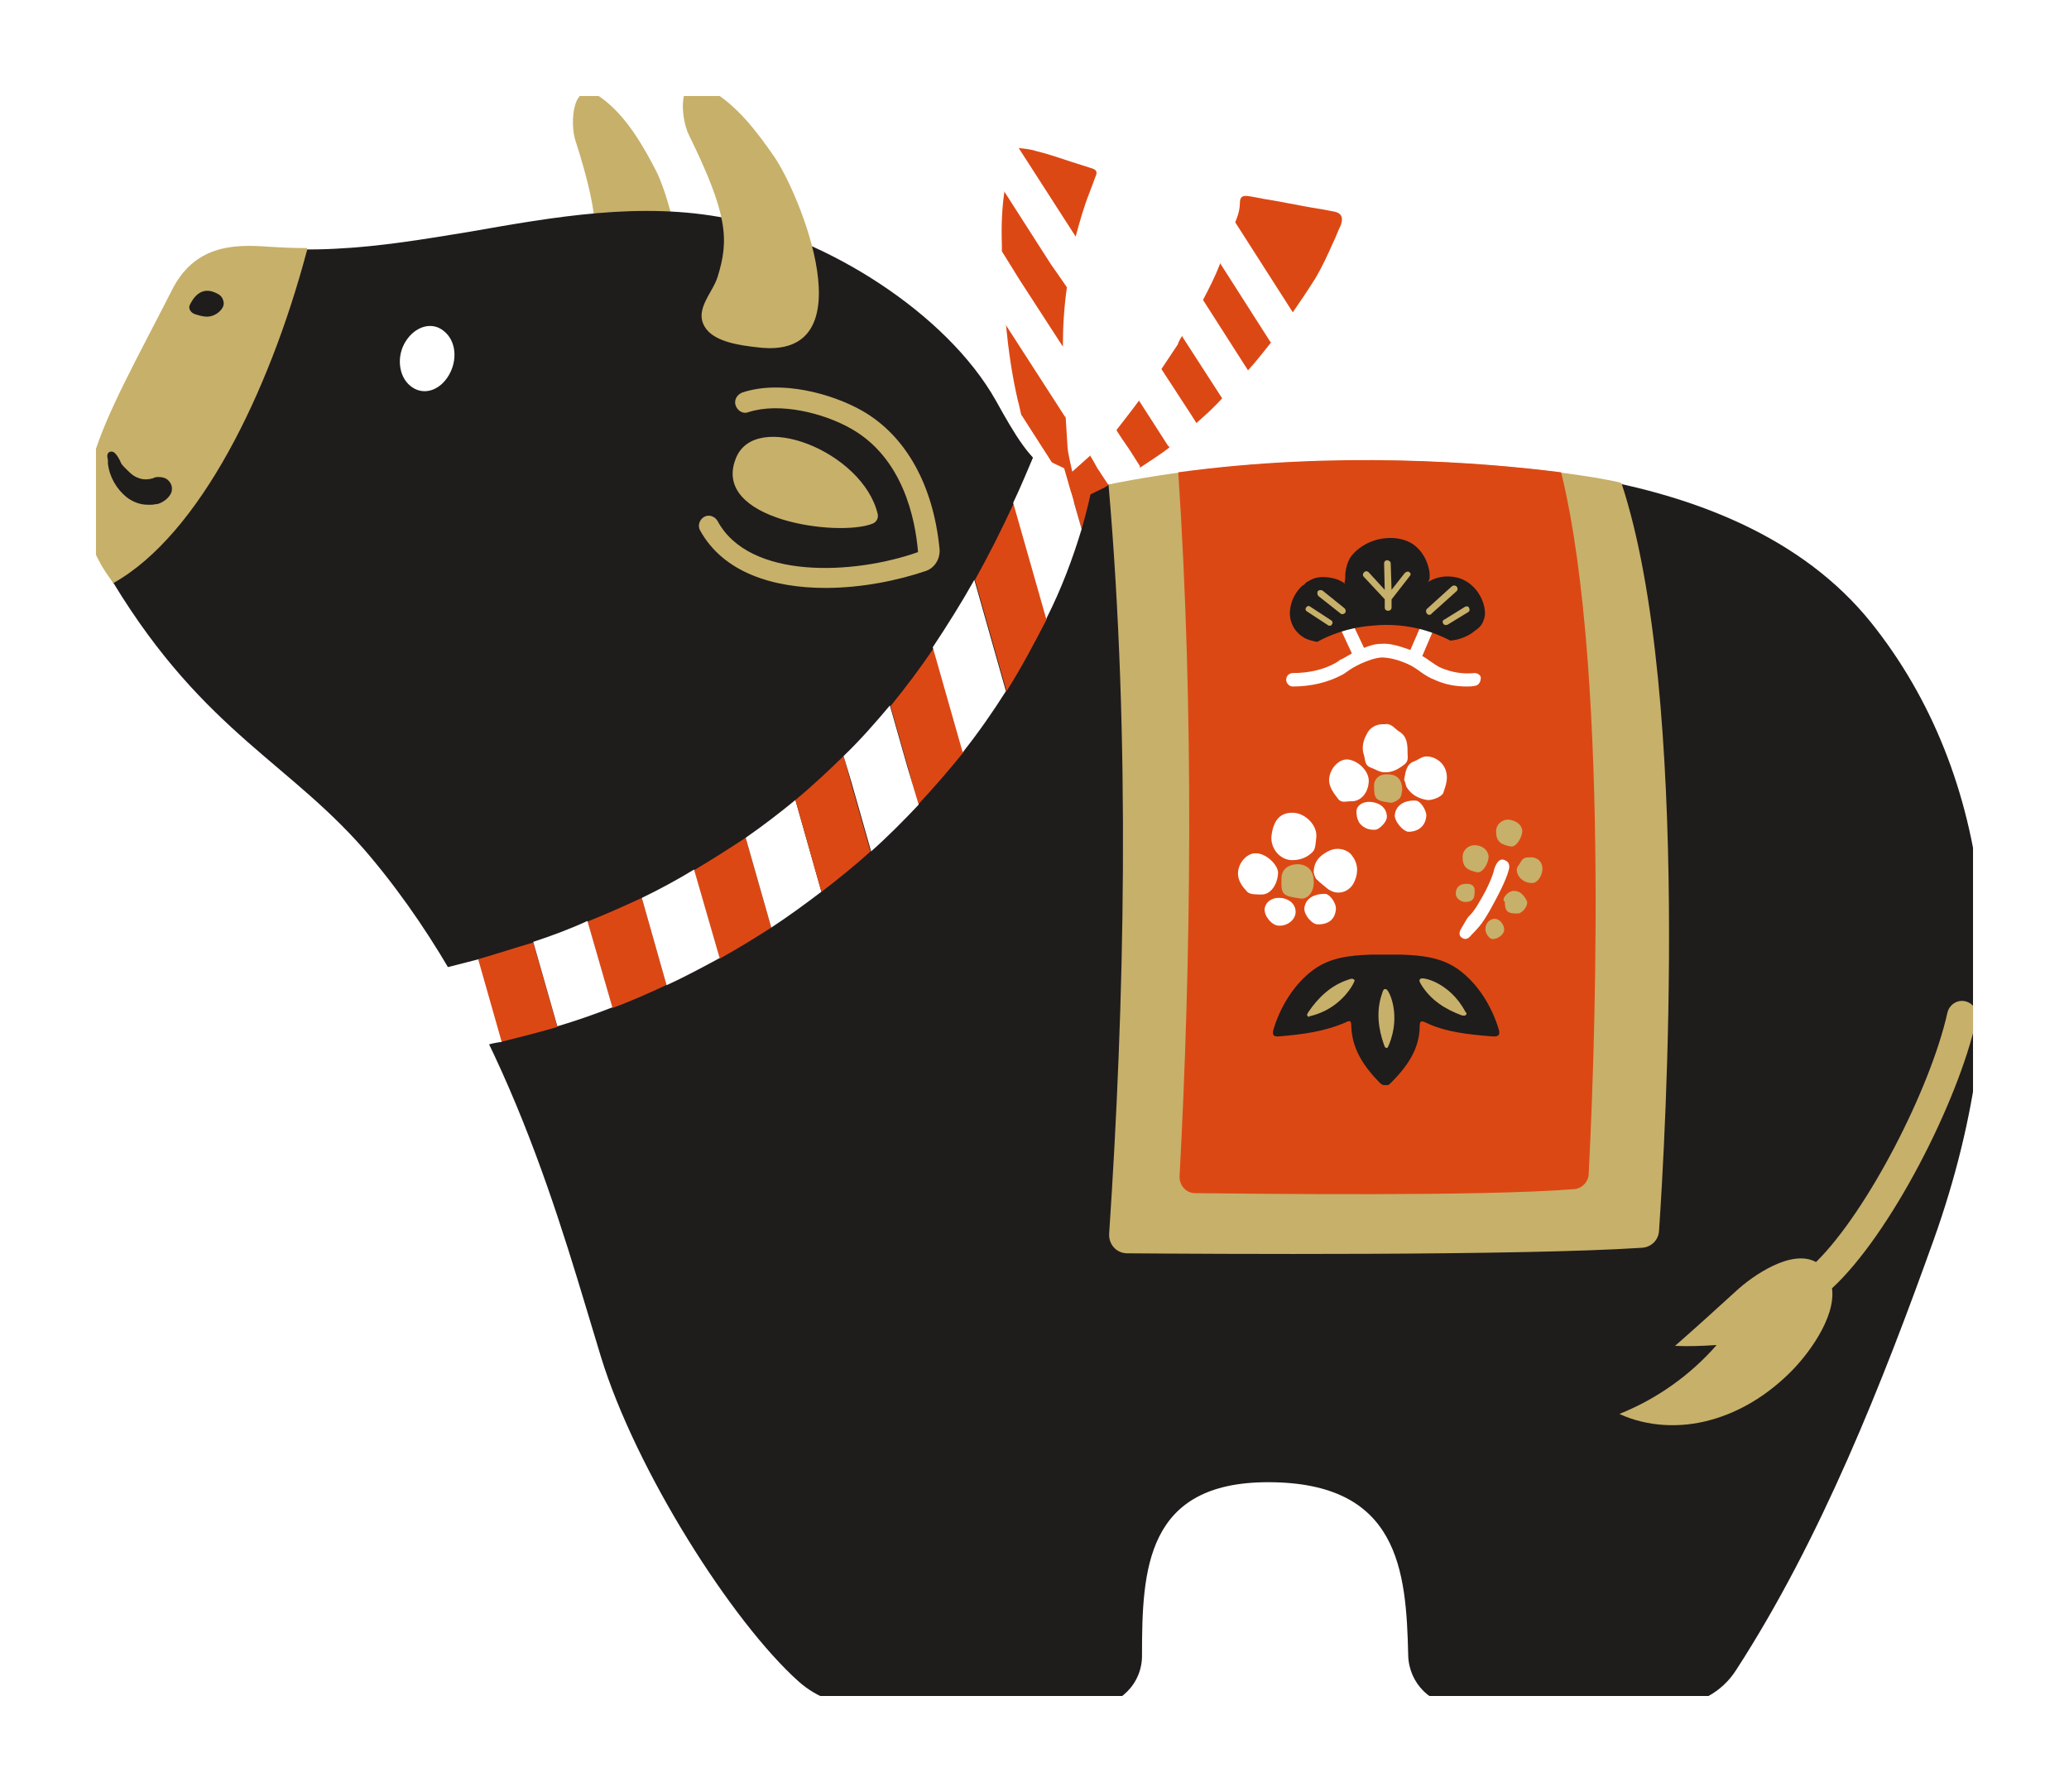<svg width="97" height="84" viewBox="0 0 97 84" fill="none" xmlns="http://www.w3.org/2000/svg" xmlns:xlink="http://www.w3.org/1999/xlink">
	<desc>
			Created with Pixso.
	</desc>
	<defs>
		<filter id="filter_325_2105_dd" x="0" y="0" width="97" height="84" filterUnits="userSpaceOnUse" color-interpolation-filters="sRGB">
			<feFlood flood-opacity="0" result="BackgroundImageFix"/>
			<feColorMatrix in="SourceAlpha" type="matrix" values="0 0 0 0 0 0 0 0 0 0 0 0 0 0 0 0 0 0 127 0" result="hardAlpha"/>
			<feOffset dx="0" dy="4"/>
			<feGaussianBlur stdDeviation="1.333"/>
			<feComposite in2="hardAlpha" operator="out" k2="-1" k3="1"/>
			<feColorMatrix type="matrix" values="0 0 0 0 0 0 0 0 0 0 0 0 0 0 0 0 0 0 0.25 0"/>
			<feBlend mode="normal" in2="BackgroundImageFix" result="effect_dropShadow_1"/>
			<feBlend mode="normal" in="SourceGraphic" in2="effect_dropShadow_1" result="shape"/>
		</filter>
		<clipPath id="clip325_2105">
			<rect id="Frame" rx="0" width="88" height="75" transform="translate(4.5 0.5)" fill="white" fill-opacity="0"/>
		</clipPath>
	</defs>
	<g filter="url(#filter_325_2105_dd)">
		<rect id="Frame" rx="0" width="88" height="75" transform="translate(4.5 0.5)" fill="#FFFFFF" fill-opacity="0"/>
		<g clip-path="url(#clip325_2105)">
			<path id="Vector" d="M27.29 9.34C26.94 10.1 25.88 10.79 26.44 11.74C26.82 12.38 27.86 12.63 28.67 12.85C33.77 14.12 31.69 5.89 30.78 4.05C30.21 2.94 29.37 1.42 28.17 0.57C26.79 -0.42 26.72 1.86 26.98 2.59C28.23 6.52 28.08 7.66 27.29 9.34Z" fill="#C7B06A" fill-opacity="1" fill-rule="nonzero"/>
			<path id="Vector" d="M87.71 25.17C81.36 17.29 67.44 16.75 53.98 18.55C49.3 19.18 48.54 18.11 46.69 14.78C44.36 10.64 38.67 7.12 34.05 6.23C30.03 5.44 25.97 6.17 21.98 6.87C19.9 7.21 17.83 7.56 15.72 7.66C14.65 7.72 13.55 7.69 12.48 7.63C10.85 7.5 9.28 7.94 8.24 10.38C6.45 14.56 3.15 19.79 5.32 23.33C9.62 30.4 13.71 31.79 17.39 36.19C23.83 43.89 26.35 53.67 28.17 59.59C29.81 64.94 34.33 72.04 37.44 74.82C38.29 75.58 39.43 76 40.59 76L51.15 76C52.47 76 53.57 74.92 53.54 73.56C53.54 69.57 53.73 65.48 59.45 65.48C65.58 65.48 65.93 69.6 66.02 73.59C66.05 74.92 67.12 75.96 68.41 75.96L78.31 75.96C79.57 75.96 80.73 75.33 81.39 74.29C85.36 68.17 88.28 60.76 90.67 54.08C94.72 42.71 93.4 32.26 87.71 25.17Z" fill="#1F1C1C" fill-opacity="1" fill-rule="nonzero"/>
			<path id="Vector" d="M33.64 8.99C33.39 9.78 32.45 10.6 33.14 11.46C33.61 12.03 34.68 12.19 35.5 12.28C40.75 12.95 37.48 5.03 36.28 3.32C35.56 2.28 34.52 0.85 33.17 0.15C31.66 -0.64 31.94 1.61 32.29 2.31C34.14 6.08 34.18 7.25 33.64 8.99Z" fill="#C7B06A" fill-opacity="1" fill-rule="nonzero"/>
			<path id="Vector" d="M14.37 7.82C14.4 7.75 14.4 7.69 14.4 7.63C13.77 7.63 13.14 7.6 12.51 7.56C10.88 7.44 9.09 7.53 8.05 9.62C4.78 16.05 2.39 19.57 5.32 23.33C9.37 21.05 12.61 14.4 14.37 7.82Z" fill="#C7B06A" fill-opacity="1" fill-rule="nonzero"/>
			<path id="Vector" d="M76.02 18.65C79.32 28.65 78.06 49.52 77.78 53.7C77.75 54.15 77.4 54.46 76.99 54.49C71.24 54.87 56.62 54.78 52.85 54.75C52.35 54.75 51.97 54.34 52 53.83C52.72 43.09 53.01 30.68 51.97 18.71C64.1 16.27 75.99 18.52 76.02 18.65Z" fill="#C7B06A" fill-opacity="1" fill-rule="nonzero"/>
			<path id="Vector" d="M56.02 51.93C58.92 51.96 69.54 52.09 73.82 51.74C74.16 51.71 74.45 51.42 74.48 51.07C74.67 47.37 75.58 27.86 73.19 18.14C69.51 17.67 62.63 17.13 55.24 18.14C55.99 29.41 55.84 41.07 55.3 51.17C55.3 51.58 55.62 51.93 56.02 51.93Z" fill="#DC4814" fill-opacity="1" fill-rule="nonzero"/>
			<path id="Vector" d="M92.15 42.94C91.77 42.84 91.39 43.09 91.3 43.47C90.51 47.02 87.56 52.78 85.14 55.16C84 54.53 82.18 55.79 81.39 56.52C80.45 57.38 79.51 58.23 78.53 59.09C79.19 59.12 79.85 59.09 80.48 59.05C79.23 60.48 77.65 61.59 75.92 62.28C77.24 62.89 78.79 62.95 80.17 62.57C81.58 62.19 82.84 61.4 83.88 60.38C84.7 59.59 86.08 57.79 85.89 56.39C88.63 53.86 91.8 47.65 92.65 43.82C92.77 43.41 92.52 43.03 92.15 42.94Z" fill="#C7B06A" fill-opacity="1" fill-rule="nonzero"/>
			<path id="Vector" d="M38.7 23.56C36.28 23.56 33.92 22.86 32.82 20.86C32.7 20.64 32.79 20.36 33.01 20.23C33.23 20.1 33.51 20.2 33.64 20.42C35.12 23.18 40.02 22.95 43.04 21.88C42.91 20.29 42.32 17.48 39.93 16.11C38.61 15.35 36.53 14.85 35.09 15.32C34.84 15.42 34.58 15.26 34.49 15.01C34.4 14.75 34.55 14.5 34.8 14.4C36.6 13.8 38.99 14.44 40.43 15.26C42.47 16.43 43.76 18.74 44.05 21.75C44.08 22.19 43.83 22.61 43.42 22.76C42.1 23.21 40.4 23.56 38.7 23.56Z" fill="#C7B06A" fill-opacity="1" fill-rule="nonzero"/>
			<path id="Vector" d="M40.9 20.55C41.09 20.48 41.19 20.29 41.15 20.1C40.46 17.16 35.37 15.16 34.49 17.51C33.36 20.39 39.3 21.18 40.9 20.55Z" fill="#C7B06A" fill-opacity="1" fill-rule="nonzero"/>
			<path id="Vector" d="M7.89 18.52C7.77 18.39 7.58 18.36 7.39 18.36C7.3 18.36 7.23 18.39 7.14 18.43C7.08 18.43 7.04 18.46 6.98 18.46C6.79 18.49 6.6 18.46 6.45 18.39C6.2 18.3 6.01 18.08 5.79 17.86C5.72 17.79 5.66 17.7 5.63 17.6C5.54 17.44 5.47 17.29 5.32 17.19C5.25 17.16 5.19 17.16 5.13 17.19C5.06 17.22 5.03 17.29 5.03 17.38C5.03 17.44 5.06 17.54 5.06 17.6L5.06 17.73C5.13 18.36 5.47 18.93 5.94 19.31C6.23 19.53 6.57 19.66 6.92 19.66C6.98 19.66 7.04 19.66 7.11 19.66C7.2 19.66 7.26 19.63 7.36 19.63C7.55 19.6 7.96 19.37 8.05 19.03C8.08 18.84 8.05 18.68 7.89 18.52Z" fill="#1F1C1C" fill-opacity="1" fill-rule="nonzero"/>
			<path id="Vector" d="M10.16 9.75C10.28 9.81 10.41 9.88 10.47 10.1C10.57 10.41 10.25 10.67 10.06 10.76C9.78 10.89 9.56 10.86 9.15 10.73C8.96 10.67 8.81 10.48 8.9 10.29C9.18 9.72 9.59 9.46 10.16 9.75Z" fill="#1F1C1C" fill-opacity="1" fill-rule="nonzero"/>
			<path id="Vector" d="M21.03 13.61C20.59 14.34 19.81 14.56 19.24 14.09C18.68 13.64 18.58 12.69 19.02 12C19.46 11.3 20.25 11.05 20.81 11.52C21.38 11.97 21.47 12.88 21.03 13.61Z" fill="#FFFFFF" fill-opacity="1" fill-rule="nonzero"/>
			<path id="Vector" d="M53.42 14.75C53.07 15.23 52.72 15.67 52.35 16.15C52.35 16.15 52.35 16.15 52.35 16.18L52.94 17.13L53.45 17.92C53.92 17.6 54.39 17.32 54.83 16.97L54.42 16.34L53.42 14.75Z" fill="#DC4814" fill-opacity="1" fill-rule="nonzero"/>
			<path id="Vector" d="M49.83 12.25C49.83 11.3 49.89 10.38 50.02 9.46L49.3 8.35L47.1 4.9C46.97 5.76 46.94 6.61 46.97 7.47C46.97 7.56 46.97 7.69 46.97 7.78L47.82 9.15L49.83 12.25Z" fill="#DC4814" fill-opacity="1" fill-rule="nonzero"/>
			<path id="Vector" d="M51.12 17.35C50.84 17.6 50.55 17.86 50.27 18.11C50.18 17.67 50.08 17.32 50.05 16.97C50.02 16.49 49.99 16.02 49.96 15.54L47.16 11.21C47.28 12.41 47.44 13.58 47.72 14.78C47.79 15 47.82 15.23 47.88 15.45L49.96 18.71L50.46 19.5C50.9 19.28 51.37 19.06 51.81 18.84C51.87 18.8 51.91 18.77 51.97 18.74L51.43 17.92L51.12 17.35Z" fill="#DC4814" fill-opacity="1" fill-rule="nonzero"/>
			<path id="Vector" d="M49.83 13.23C49.83 12.92 49.83 12.6 49.83 12.28L47.82 9.18L46.97 7.82C47 8.96 47.06 10.1 47.16 11.24L49.96 15.58C49.89 14.78 49.86 13.99 49.83 13.23Z" fill="#FFFFFF" fill-opacity="1" fill-rule="nonzero"/>
			<path id="Vector" d="M52.31 16.15C51.94 16.56 51.53 16.97 51.12 17.38L51.47 17.89L52 18.71C52.5 18.46 52.97 18.14 53.45 17.86L52.94 17.06L52.31 16.15Z" fill="#FFFFFF" fill-opacity="1" fill-rule="nonzero"/>
			<path id="Vector" d="M47.88 15.45C48.23 16.84 48.67 18.24 49.45 19.5C49.67 19.85 49.67 19.85 50.05 19.66C50.18 19.6 50.33 19.53 50.46 19.47L49.96 18.68L47.88 15.45Z" fill="#FFFFFF" fill-opacity="1" fill-rule="nonzero"/>
			<path id="Vector" d="M56.09 15.83C56.53 15.45 56.94 15.07 57.31 14.66L55.43 11.74C55.33 11.87 55.27 12 55.21 12.16C54.96 12.54 54.7 12.92 54.45 13.3L55.87 15.48L56.09 15.83Z" fill="#DC4814" fill-opacity="1" fill-rule="nonzero"/>
			<path id="Vector" d="M57.31 14.69C57.72 14.28 58.1 13.83 58.48 13.42L56.37 10.13C56.09 10.7 55.77 11.24 55.43 11.78L57.31 14.69Z" fill="#FFFFFF" fill-opacity="1" fill-rule="nonzero"/>
			<path id="Vector" d="M55.84 15.48L54.42 13.3C54.08 13.8 53.73 14.28 53.38 14.75L54.36 16.27L54.77 16.91C55.08 16.65 55.4 16.4 55.71 16.15C55.84 16.05 55.93 15.92 56.06 15.83L55.84 15.48Z" fill="#FFFFFF" fill-opacity="1" fill-rule="nonzero"/>
			<path id="Vector" d="M59.61 12.03L57.22 8.29C57.22 8.32 57.19 8.35 57.19 8.39C56.97 8.96 56.68 9.53 56.4 10.06L58.51 13.36C58.89 12.95 59.23 12.5 59.61 12.03Z" fill="#DC4814" fill-opacity="1" fill-rule="nonzero"/>
			<path id="Vector" d="M50.02 9.46C50.11 8.67 50.27 7.85 50.46 7.09L47.79 2.94C47.69 2.94 47.6 2.91 47.5 2.91C47.47 3.03 47.44 3.1 47.41 3.16C47.25 3.73 47.16 4.33 47.06 4.94L49.27 8.39L50.02 9.46Z" fill="#FFFFFF" fill-opacity="1" fill-rule="nonzero"/>
			<path id="Vector" d="M51.09 3.86C50.77 3.76 50.49 3.67 50.18 3.57C49.67 3.41 49.17 3.22 48.64 3.1C48.35 3 48.07 2.97 47.76 2.94L50.43 7.09C50.62 6.39 50.81 5.7 51.09 5C51.18 4.78 51.25 4.56 51.34 4.33C51.47 4.05 51.43 3.95 51.09 3.86Z" fill="#DC4814" fill-opacity="1" fill-rule="nonzero"/>
			<path id="Vector" d="M60.65 10.6L57.94 6.39C57.69 7.03 57.44 7.69 57.19 8.32L59.58 12.06C59.95 11.59 60.3 11.08 60.65 10.6Z" fill="#FFFFFF" fill-opacity="1" fill-rule="nonzero"/>
			<path id="Vector" d="M62.56 5.92C62.22 5.85 61.87 5.79 61.49 5.73C60.74 5.6 59.99 5.44 59.23 5.32C58.98 5.28 58.76 5.22 58.51 5.19C58.26 5.16 58.13 5.22 58.13 5.51C58.13 5.76 58.07 6.01 57.97 6.27C57.94 6.33 57.94 6.36 57.91 6.42L60.61 10.64C60.96 10.13 61.31 9.62 61.62 9.12L61.65 9.08C61.97 8.54 62.25 7.94 62.5 7.37C62.63 7.12 62.72 6.83 62.85 6.58C63 6.2 62.88 5.98 62.56 5.92Z" fill="#DC4814" fill-opacity="1" fill-rule="nonzero"/>
			<path id="Vector" d="M27.54 39.2L28.71 43.25C29.59 42.93 30.43 42.55 31.25 42.17L30.09 38.09C29.27 38.47 28.42 38.85 27.54 39.2Z" fill="#DC4814" fill-opacity="1" fill-rule="nonzero"/>
			<path id="Vector" d="M22.39 40.97L23.49 44.84C24.4 44.61 25.28 44.39 26.13 44.14L25 40.18C24.15 40.43 23.27 40.72 22.39 40.97Z" fill="#DC4814" fill-opacity="1" fill-rule="nonzero"/>
			<path id="Vector" d="M25 40.15L26.13 44.11C27.01 43.85 27.89 43.54 28.71 43.22L27.54 39.17C26.72 39.55 25.88 39.86 25 40.15Z" fill="#FFFFFF" fill-opacity="1" fill-rule="nonzero"/>
			<path id="Vector" d="M20.94 41.35L22.76 44.99C23.01 44.93 23.27 44.87 23.52 44.84L22.42 40.97C21.91 41.1 21.41 41.23 20.94 41.35Z" fill="#FFFFFF" fill-opacity="1" fill-rule="nonzero"/>
			<path id="Vector" d="M32.54 36.79L33.74 40.94C34.58 40.47 35.37 39.99 36.16 39.48L34.96 35.27C34.18 35.78 33.39 36.29 32.54 36.79Z" fill="#DC4814" fill-opacity="1" fill-rule="nonzero"/>
			<path id="Vector" d="M34.96 35.27L36.16 39.48C36.97 38.95 37.76 38.37 38.51 37.8L37.29 33.5C36.56 34.1 35.78 34.7 34.96 35.27Z" fill="#FFFFFF" fill-opacity="1" fill-rule="nonzero"/>
			<path id="Vector" d="M30.09 38.09L31.25 42.18C32.1 41.8 32.92 41.35 33.74 40.91L32.54 36.76C31.75 37.24 30.94 37.68 30.09 38.09Z" fill="#FFFFFF" fill-opacity="1" fill-rule="nonzero"/>
			<path id="Vector" d="M39.55 31.44C38.83 32.14 38.1 32.83 37.29 33.5L38.51 37.81C39.3 37.2 40.09 36.57 40.81 35.91L39.9 32.71L39.55 31.44Z" fill="#DC4814" fill-opacity="1" fill-rule="nonzero"/>
			<path id="Vector" d="M43.04 33.72C43.8 32.9 44.52 32.07 45.18 31.25L45.18 31.22L43.8 26.34C43.17 27.29 42.47 28.21 41.75 29.1L42.57 31.98L43.04 33.72Z" fill="#DC4814" fill-opacity="1" fill-rule="nonzero"/>
			<path id="Vector" d="M45.15 31.25C45.9 30.3 46.56 29.35 47.16 28.4L45.68 23.18C45.08 24.25 44.42 25.3 43.73 26.34L45.12 31.22L45.15 31.25Z" fill="#FFFFFF" fill-opacity="1" fill-rule="nonzero"/>
			<path id="Vector" d="M42.54 31.95L41.72 29.07C41.03 29.89 40.34 30.68 39.55 31.44L39.93 32.71L40.84 35.91C41.63 35.21 42.35 34.48 43.07 33.72L42.54 31.95Z" fill="#FFFFFF" fill-opacity="1" fill-rule="nonzero"/>
			<path id="Vector" d="M49.08 25.01L47.54 19.57C46.97 20.8 46.37 22 45.71 23.18L47.19 28.4C47.91 27.26 48.51 26.12 49.08 25.01Z" fill="#DC4814" fill-opacity="1" fill-rule="nonzero"/>
			<path id="Vector" d="M51.25 18.55C51.25 18.55 50.59 18.27 49.89 17.95L50.71 20.8C50.93 20.04 51.12 19.28 51.25 18.55Z" fill="#DC4814" fill-opacity="1" fill-rule="nonzero"/>
			<path id="Vector" d="M50.71 20.8L49.89 17.95C49.33 17.7 48.73 17.38 48.54 17.19C48.2 17.98 47.88 18.77 47.5 19.57L49.05 25.01C49.77 23.59 50.3 22.16 50.71 20.8Z" fill="#FFFFFF" fill-opacity="1" fill-rule="nonzero"/>
			<path id="Vector" d="M69.13 27.55C68.57 27.61 68.06 27.51 67.59 27.32C67.37 27.23 67.22 27.1 67.03 26.98C66.93 26.91 66.81 26.82 66.68 26.75L67.15 25.65L66.59 25.39L66.12 26.47C66.05 26.44 66.02 26.44 65.96 26.41C65.49 26.25 65.11 26.15 64.76 26.18C64.45 26.18 64.17 26.28 63.95 26.37L63.41 25.23L62.85 25.49L63.38 26.63C63.16 26.75 62.97 26.88 62.81 26.94C62.75 27.01 62.66 27.04 62.63 27.07C62.06 27.39 61.37 27.55 60.61 27.55C60.46 27.55 60.3 27.67 60.3 27.86C60.3 28.02 60.43 28.18 60.61 28.18C61.46 28.18 62.25 27.99 62.91 27.64C62.97 27.61 63.07 27.55 63.16 27.48C63.32 27.36 63.54 27.23 63.82 27.1C64.1 26.98 64.42 26.85 64.76 26.82C65.08 26.82 65.46 26.91 65.71 27.01C66.15 27.17 66.37 27.32 66.62 27.51C66.81 27.64 67 27.77 67.31 27.89C67.75 28.08 68.22 28.18 68.76 28.18C68.88 28.18 69.01 28.18 69.13 28.15C69.29 28.15 69.42 27.99 69.42 27.8C69.45 27.67 69.29 27.55 69.13 27.55Z" fill="#FFFFFF" fill-opacity="1" fill-rule="nonzero"/>
			<path id="Vector" d="M68 26.03C68.41 25.99 68.82 25.84 69.13 25.58C69.32 25.46 69.48 25.3 69.54 25.11C69.61 24.95 69.64 24.79 69.61 24.6C69.57 24.13 69.2 23.37 68.44 23.11C67.53 22.83 66.93 23.3 66.93 23.3C67.15 23.14 67 22.23 66.49 21.72C65.93 21.12 64.98 21.15 64.42 21.34C63.92 21.5 63.48 21.85 63.29 22.16C63.04 22.61 63.07 23.05 63.07 23.05C63.07 23.27 63 23.3 63.07 23.37L63.1 23.4C63.1 23.4 62.94 23.24 62.63 23.14C62.44 23.08 62.19 23.05 62.03 23.05C61.93 23.05 61.71 23.05 61.46 23.18C61.34 23.24 61.21 23.3 61.18 23.37C61.18 23.37 61.12 23.43 61.05 23.46C60.9 23.59 60.77 23.78 60.68 23.94C60.58 24.13 60.33 24.7 60.58 25.27C60.74 25.65 61.05 25.84 61.15 25.9C61.4 26.03 61.62 26.06 61.75 26.09C62.28 25.8 63.16 25.42 64.32 25.33C66.12 25.14 67.44 25.74 68 26.03Z" fill="#1F1C1C" fill-opacity="1" fill-rule="nonzero"/>
			<path id="Vector" d="M67.78 25.3C67.72 25.3 67.69 25.27 67.66 25.23C67.62 25.17 67.62 25.08 67.72 25.04L68.69 24.44C68.76 24.41 68.85 24.41 68.88 24.51C68.91 24.57 68.91 24.66 68.82 24.7L67.84 25.3C67.84 25.27 67.81 25.3 67.78 25.3Z" fill="#C7B06A" fill-opacity="1" fill-rule="nonzero"/>
			<path id="Vector" d="M62.34 25.33C62.31 25.33 62.28 25.33 62.25 25.3L61.27 24.66C61.21 24.63 61.18 24.54 61.24 24.47C61.27 24.41 61.37 24.38 61.43 24.44L62.41 25.08C62.47 25.11 62.5 25.2 62.44 25.27C62.44 25.3 62.41 25.33 62.34 25.33Z" fill="#C7B06A" fill-opacity="1" fill-rule="nonzero"/>
			<path id="Vector" d="M66.08 22.83C66.02 22.76 65.93 22.8 65.86 22.86L65.24 23.65L65.2 22.42C65.2 22.32 65.14 22.29 65.05 22.26C64.95 22.26 64.89 22.32 64.89 22.42L64.92 23.65L64.17 22.83C64.1 22.76 64.01 22.76 63.95 22.83C63.88 22.89 63.88 22.99 63.95 23.05L64.92 24.09L64.92 24.47C64.92 24.57 64.98 24.63 65.08 24.63C65.17 24.63 65.24 24.57 65.24 24.47L65.24 24.09C65.24 24.09 65.27 24.09 65.27 24.06L66.08 23.02C66.15 22.95 66.15 22.86 66.08 22.83Z" fill="#C7B06A" fill-opacity="1" fill-rule="nonzero"/>
			<path id="Vector" d="M67 24.82C66.96 24.82 66.9 24.79 66.9 24.76C66.84 24.7 66.84 24.6 66.9 24.54L68.06 23.49C68.13 23.43 68.22 23.43 68.29 23.49C68.35 23.56 68.35 23.65 68.29 23.71L67.12 24.76C67.09 24.82 67.03 24.82 67 24.82Z" fill="#C7B06A" fill-opacity="1" fill-rule="nonzero"/>
			<path id="Vector" d="M62.94 24.79C62.91 24.79 62.88 24.79 62.85 24.76L61.81 23.94C61.75 23.87 61.75 23.78 61.78 23.71C61.84 23.65 61.93 23.65 62 23.68L63.03 24.51C63.1 24.57 63.1 24.66 63.07 24.73C63.03 24.76 62.97 24.79 62.94 24.79Z" fill="#C7B06A" fill-opacity="1" fill-rule="nonzero"/>
			<path id="Vector" d="M69.79 36.19C69.76 36.51 69.51 36.92 69.26 36.89C68.79 36.79 68.57 36.66 68.57 36.16C68.57 35.87 68.82 35.62 69.13 35.62C69.51 35.62 69.79 35.87 69.79 36.19Z" fill="#C7B06A" fill-opacity="1" fill-rule="nonzero"/>
			<path id="Vector" d="M71.37 34.99C71.33 35.3 71.08 35.72 70.83 35.68C70.36 35.59 70.14 35.46 70.14 34.96C70.14 34.67 70.39 34.42 70.71 34.42C71.08 34.45 71.37 34.67 71.37 34.99Z" fill="#C7B06A" fill-opacity="1" fill-rule="nonzero"/>
			<path id="Vector" d="M71.71 36.19C72.03 36.16 72.28 36.35 72.31 36.66C72.34 36.98 72.12 37.36 71.87 37.39C71.49 37.42 71.11 37.14 71.11 36.76C71.11 36.63 71.27 36.48 71.33 36.35C71.43 36.19 71.59 36.19 71.71 36.19Z" fill="#C7B06A" fill-opacity="1" fill-rule="nonzero"/>
			<path id="Vector" d="M70.49 38.15C70.49 38.12 70.61 37.84 70.89 37.77C71.08 37.74 71.21 37.81 71.27 37.84C71.3 37.87 71.49 38 71.59 38.25C71.65 38.44 71.4 38.79 71.18 38.82C71.15 38.82 71.08 38.82 71.05 38.82C70.67 38.82 70.55 38.69 70.55 38.28C70.49 38.22 70.49 38.18 70.49 38.15Z" fill="#C7B06A" fill-opacity="1" fill-rule="nonzero"/>
			<path id="Vector" d="M69.64 39.55C69.64 39.29 69.83 39.07 70.08 39.07C70.3 39.07 70.52 39.33 70.52 39.58C70.52 39.8 70.23 40.02 69.98 40.02C69.83 40.02 69.64 39.77 69.64 39.55Z" fill="#C7B06A" fill-opacity="1" fill-rule="nonzero"/>
			<path id="Vector" d="M69.13 37.87C69.13 38.15 69.01 38.28 68.69 38.28C68.47 38.28 68.25 38.09 68.25 37.9C68.25 37.58 68.44 37.43 68.76 37.43C69.04 37.43 69.17 37.55 69.13 37.87Z" fill="#C7B06A" fill-opacity="1" fill-rule="nonzero"/>
			<path id="Vector" d="M69.61 39.07C69.45 39.33 69.26 39.55 68.98 39.83C68.88 39.96 68.73 40.09 68.54 39.96C68.38 39.86 68.41 39.67 68.51 39.52C68.69 39.23 68.76 39.04 68.91 38.91C69.2 38.6 69.35 38.28 69.54 37.96C69.64 37.8 69.98 37.11 70.05 36.76C70.05 36.76 70.08 36.63 70.17 36.48C70.27 36.32 70.39 36.25 70.55 36.32C70.61 36.35 70.67 36.38 70.71 36.44C70.77 36.54 70.77 36.66 70.74 36.76C70.61 37.3 70.08 38.25 70.08 38.25C69.95 38.5 69.79 38.79 69.61 39.07Z" fill="#FFFFFF" fill-opacity="1" fill-rule="nonzero"/>
			<path id="Vector" d="M64.92 29.95C65.24 29.89 65.39 30.17 65.61 30.3C65.96 30.52 65.99 30.87 65.99 31.25C65.99 31.25 65.99 31.25 65.99 31.28C65.99 31.47 66.05 31.66 65.86 31.82C65.58 32.04 65.27 32.23 64.89 32.2C64.67 32.2 64.45 32.04 64.26 31.98C63.98 31.88 64.01 31.63 63.95 31.41C63.82 31.06 63.92 30.68 64.07 30.43C64.2 30.11 64.54 29.92 64.92 29.95Z" fill="#FFFFFF" fill-opacity="1" fill-rule="nonzero"/>
			<path id="Vector" d="M65.83 32.55C65.9 32.17 65.93 31.82 66.3 31.69C66.46 31.63 66.62 31.5 66.78 31.47C67.12 31.41 67.62 31.63 67.78 32.11C67.91 32.49 67.78 32.83 67.66 33.18C67.56 33.37 67.12 33.53 66.9 33.5C66.49 33.43 66.15 33.25 65.93 32.87C65.9 32.74 65.86 32.61 65.83 32.55Z" fill="#FFFFFF" fill-opacity="1" fill-rule="nonzero"/>
			<path id="Vector" d="M64.17 32.64C64.14 33.21 63.76 33.59 63.32 33.56C63.1 33.56 62.88 33.66 62.72 33.43C62.53 33.18 62.31 32.9 62.31 32.55C62.34 32.01 62.78 31.57 63.19 31.6C63.7 31.66 64.2 32.17 64.17 32.64Z" fill="#FFFFFF" fill-opacity="1" fill-rule="nonzero"/>
			<path id="Vector" d="M65.39 34.23C65.42 33.78 65.8 33.5 66.37 33.53C66.59 33.53 66.87 33.97 66.87 34.23C66.84 34.7 66.52 34.99 66.02 34.99C65.77 34.96 65.39 34.51 65.39 34.23Z" fill="#FFFFFF" fill-opacity="1" fill-rule="nonzero"/>
			<path id="Vector" d="M64.26 33.59C64.73 33.63 65.02 33.91 65.02 34.29C65.02 34.54 64.67 34.86 64.51 34.89C64.2 34.92 63.95 34.83 63.76 34.61C63.66 34.48 63.6 34.29 63.6 34.13C63.54 33.78 63.88 33.56 64.26 33.59Z" fill="#FFFFFF" fill-opacity="1" fill-rule="nonzero"/>
			<path id="Vector" d="M65.74 33.02C65.71 33.15 65.71 33.34 65.61 33.43C65.52 33.53 65.33 33.63 65.2 33.63C64.51 33.53 64.42 33.5 64.42 32.83C64.42 32.49 64.7 32.26 65.08 32.3C65.52 32.3 65.74 32.58 65.74 33.02Z" fill="#C7B06A" fill-opacity="1" fill-rule="nonzero"/>
			<path id="Vector" d="M61.59 37.39C61.59 37.81 61.31 38.15 60.99 38.12C60.14 38 60.05 37.96 60.08 37.17C60.08 36.76 60.39 36.51 60.87 36.51C61.34 36.54 61.62 36.86 61.59 37.39Z" fill="#C7B06A" fill-opacity="1" fill-rule="nonzero"/>
			<path id="Vector" d="M60.65 34.1C61.21 34.13 61.78 34.7 61.71 35.27C61.68 35.49 61.68 35.78 61.56 35.91C61.31 36.19 60.96 36.32 60.58 36.32C60.02 36.32 59.55 35.78 59.61 35.18C59.7 34.48 59.99 34.07 60.65 34.1Z" fill="#FFFFFF" fill-opacity="1" fill-rule="nonzero"/>
			<path id="Vector" d="M61.59 36.89C61.59 36.35 61.93 36.06 62.34 35.87C62.66 35.72 63.1 35.78 63.35 36.06C63.66 36.44 63.7 36.86 63.51 37.3C63.29 37.84 62.66 38.03 62.19 37.62C62.03 37.49 61.87 37.36 61.75 37.24C61.65 37.17 61.62 37.01 61.59 36.89Z" fill="#FFFFFF" fill-opacity="1" fill-rule="nonzero"/>
			<path id="Vector" d="M59.92 36.92C59.89 37.49 59.55 37.96 59.11 37.93C58.89 37.93 58.6 37.93 58.48 37.81C58.26 37.58 58.04 37.3 58.04 36.95C58.04 36.44 58.48 35.97 58.89 36C59.36 36 59.92 36.54 59.92 36.92Z" fill="#FFFFFF" fill-opacity="1" fill-rule="nonzero"/>
			<path id="Vector" d="M61.15 38.6C61.18 38.15 61.56 37.9 62.12 37.9C62.34 37.9 62.66 38.34 62.63 38.63C62.59 39.07 62.31 39.33 61.81 39.33C61.53 39.36 61.15 38.91 61.15 38.6Z" fill="#FFFFFF" fill-opacity="1" fill-rule="nonzero"/>
			<path id="Vector" d="M60.02 38.09C60.46 38.12 60.77 38.41 60.74 38.79C60.71 39.14 60.33 39.42 59.95 39.39C59.64 39.39 59.26 38.95 59.29 38.6C59.33 38.28 59.64 38.06 60.02 38.09Z" fill="#FFFFFF" fill-opacity="1" fill-rule="nonzero"/>
			<path id="Vector" d="M70.27 44.27C69.95 43.19 69.29 42.11 68.38 41.45C67.59 40.88 66.65 40.78 65.71 40.75C65.46 40.75 65.24 40.75 64.98 40.75C64.73 40.75 64.51 40.75 64.26 40.75C63.32 40.78 62.37 40.88 61.59 41.45C60.68 42.11 60.02 43.19 59.7 44.27C59.64 44.52 59.7 44.61 59.99 44.58C61.05 44.49 62.09 44.36 63.1 43.92C63.29 43.82 63.35 43.85 63.35 44.08C63.38 45.18 63.95 46.01 64.7 46.77C64.8 46.86 64.89 46.89 64.95 46.86C65.05 46.89 65.11 46.86 65.2 46.77C65.96 46.01 66.56 45.18 66.56 44.08C66.56 43.85 66.65 43.85 66.81 43.92C67.78 44.39 68.85 44.49 69.92 44.58C70.27 44.61 70.33 44.52 70.27 44.27Z" fill="#1F1C1C" fill-opacity="1" fill-rule="nonzero"/>
			<path id="Vector" d="M65.11 44.99C65.08 45.03 65.08 45.12 65.02 45.12C64.92 45.12 64.92 45.06 64.89 44.99C64.61 44.2 64.51 43.38 64.8 42.56C64.83 42.46 64.86 42.33 64.98 42.37C65.11 42.37 65.71 43.57 65.11 44.99Z" fill="#C7B06A" fill-opacity="1" fill-rule="nonzero"/>
			<path id="Vector" d="M68.69 43.41C68.73 43.47 68.79 43.5 68.73 43.57C68.69 43.63 68.6 43.6 68.54 43.6C67.75 43.31 67.06 42.87 66.62 42.14C66.59 42.08 66.49 41.95 66.59 41.89C66.65 41.76 67.97 42.05 68.69 43.41Z" fill="#C7B06A" fill-opacity="1" fill-rule="nonzero"/>
			<path id="Vector" d="M61.43 43.63C61.4 43.63 61.37 43.66 61.37 43.66C61.34 43.66 61.31 43.66 61.31 43.63C61.24 43.57 61.31 43.51 61.34 43.44C61.81 42.75 62.41 42.18 63.22 41.92C63.32 41.89 63.41 41.83 63.51 41.95C63.51 42.05 62.91 43.28 61.43 43.63Z" fill="#C7B06A" fill-opacity="1" fill-rule="nonzero"/>
		</g>
	</g>
</svg>
